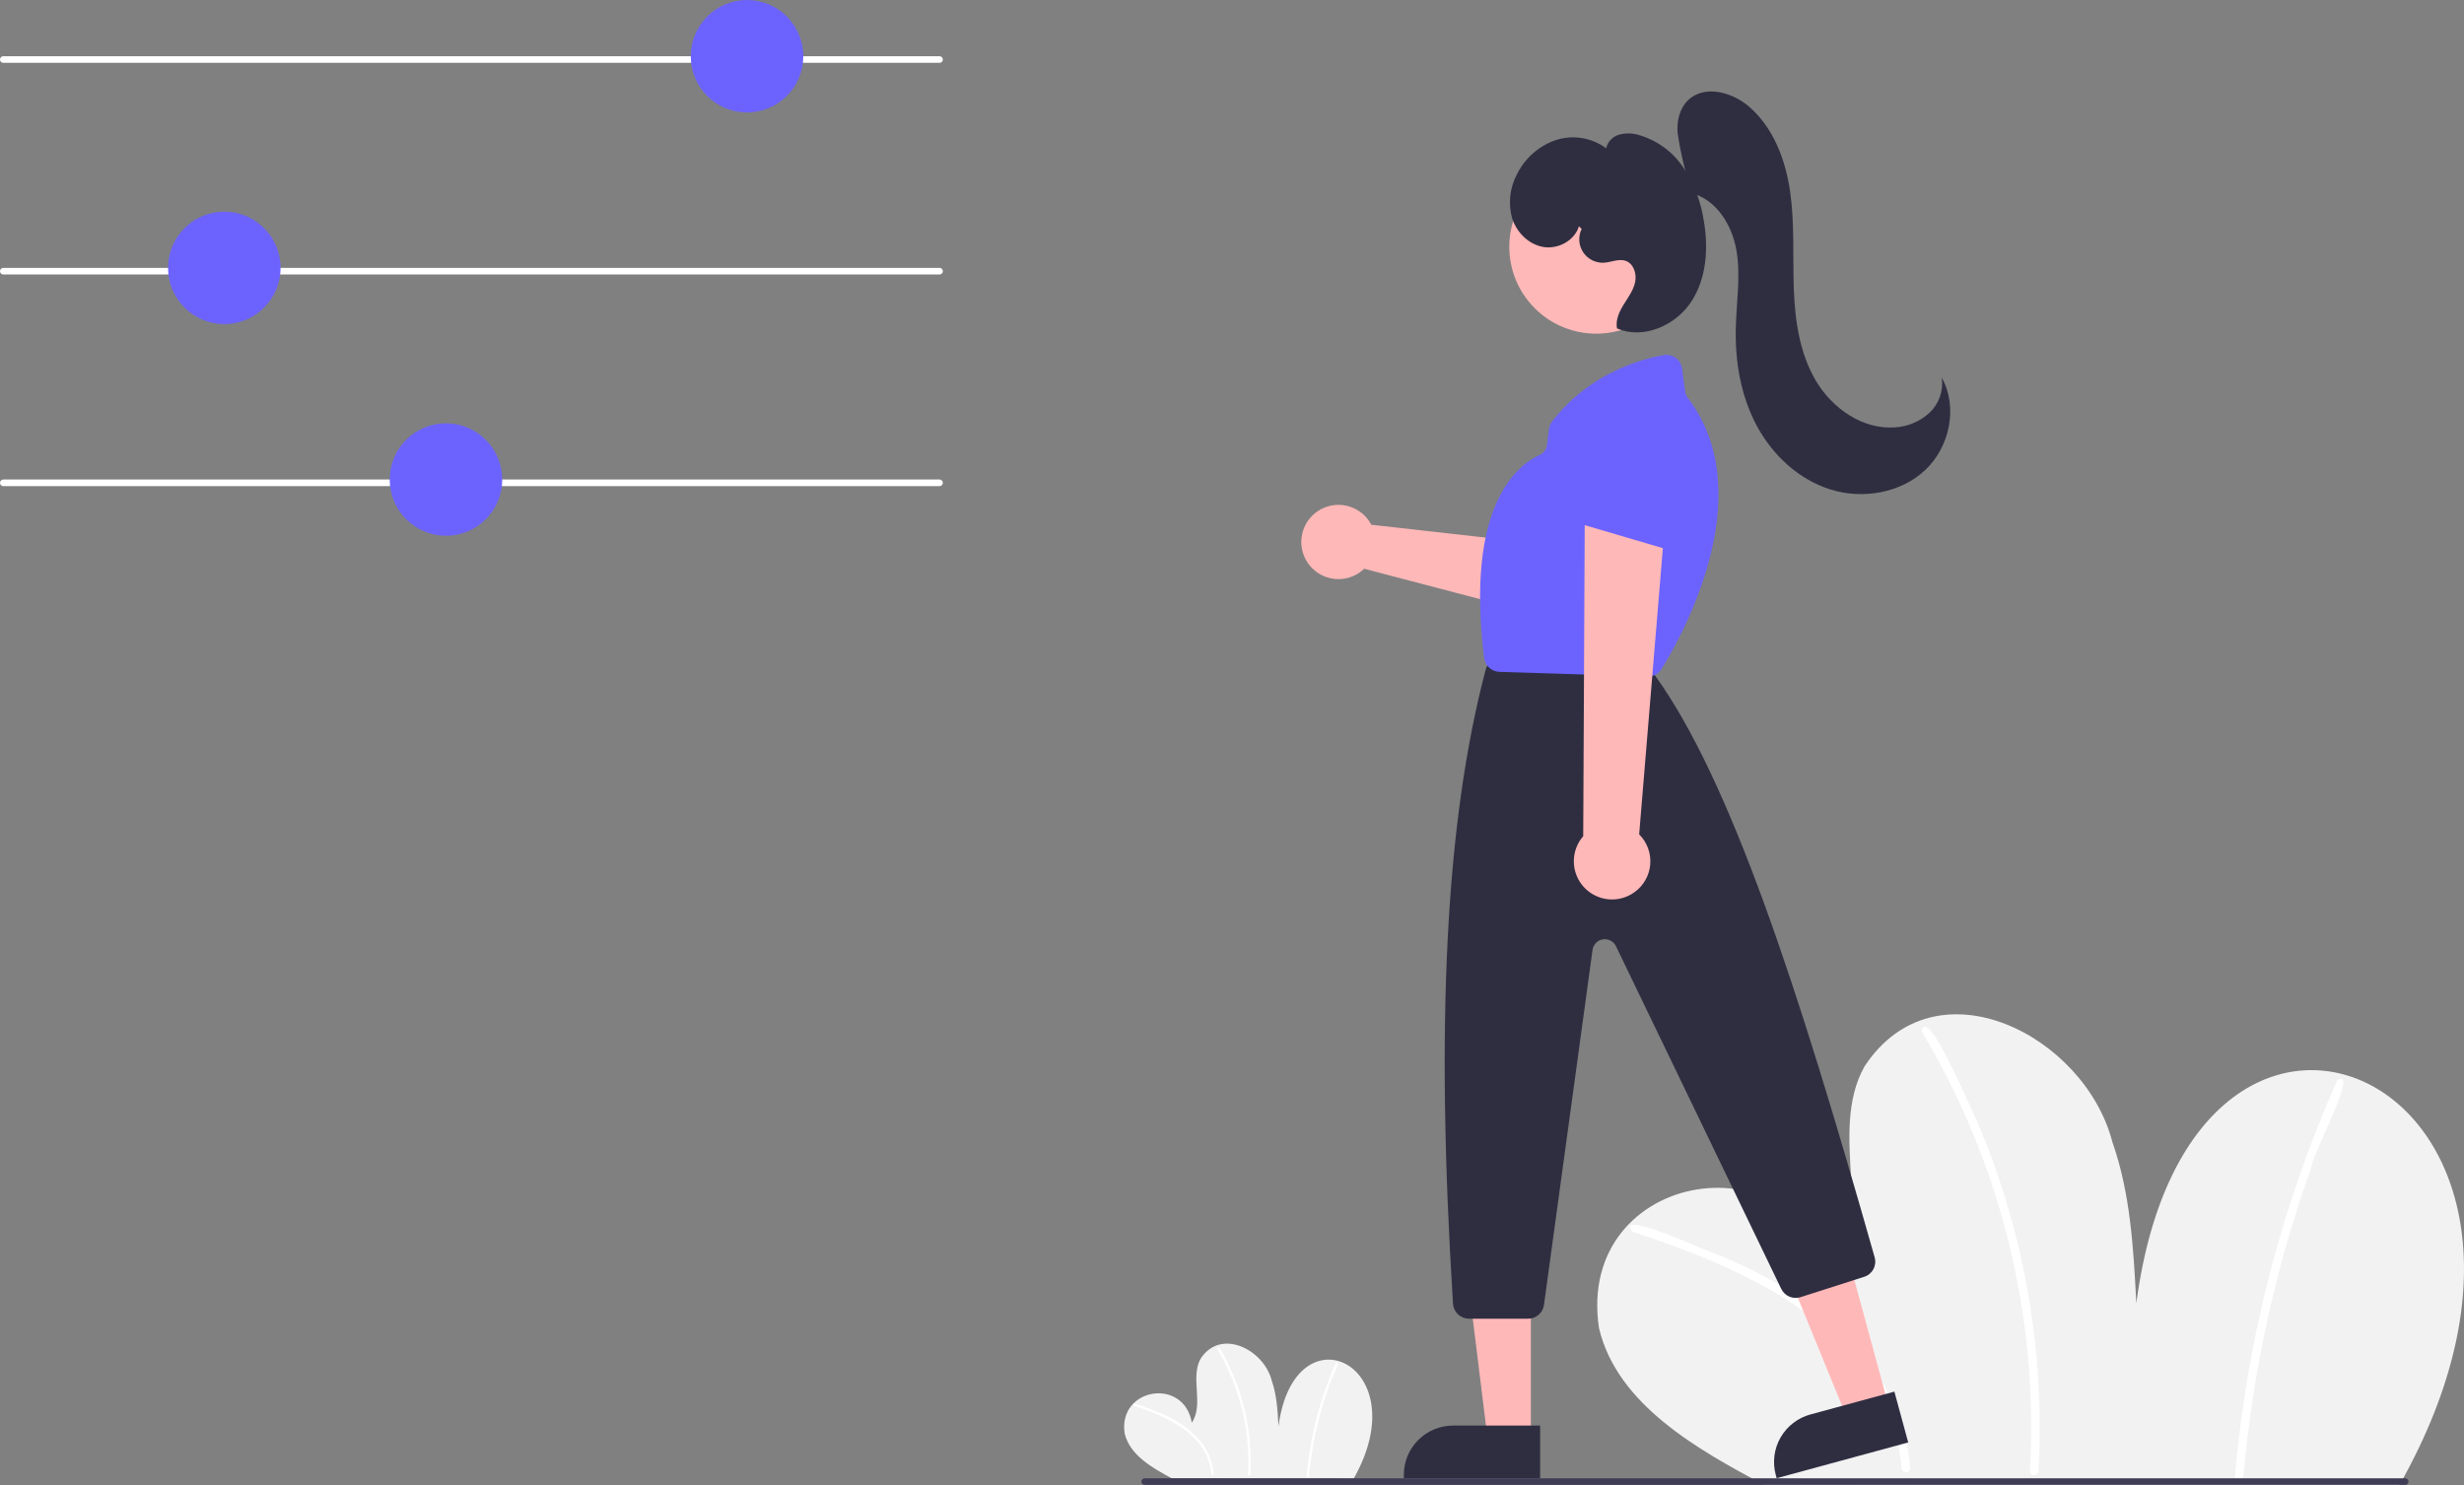 <svg width="612" height="369" viewBox="0 0 612 369" fill="none" xmlns="http://www.w3.org/2000/svg">
<rect x="0" y="0" width="612" height="369" fill="#808080" stroke="none"/>
<g clip-path="url(#clip0)">
<path d="M595.928 369C651.996 269.84 544.456 219.056 530.614 323.767C529.913 310.254 529.171 296.523 524.681 283.758C517.863 257.277 480.815 238.088 463.12 264.894C453.765 281.504 466.17 304.803 455.413 320.542C448.628 280.931 391.104 290.223 397.161 329.968C401.708 349.063 421.886 360.175 437.992 368.813L595.928 369Z" fill="#F2F2F2"/>
<path d="M405.401 305.974C433.861 315.208 469.429 330.762 472.314 364.758C472.397 366.106 474.507 366.115 474.423 364.757C473.686 352.753 467.835 341.768 459.733 333.08C450.85 323.555 439.339 317.05 427.454 312.002C425.131 311.465 400.944 300.024 405.401 305.974Z" fill="white"/>
<path d="M477.306 256.251C497.002 289.135 506.374 327.173 504.208 365.442C504.13 366.798 506.239 366.793 506.317 365.442C507.996 335.363 502.639 305.307 490.67 277.66C489.326 275.185 478.481 249.129 477.306 256.251V256.251Z" fill="white"/>
<path d="M580.525 268.363C566.64 299.576 558.045 332.882 555.092 366.915C554.974 368.267 557.084 368.259 557.201 366.915C559.498 340.672 565.171 314.835 574.079 290.043C574.054 287.282 586.209 264.869 580.525 268.363V268.363Z" fill="white"/>
<path d="M336.239 367.294C352.289 338.909 321.505 324.371 317.542 354.346C317.342 350.478 317.129 346.547 315.844 342.893C313.892 335.313 303.287 329.82 298.221 337.493C295.544 342.248 299.095 348.917 296.015 353.423C294.073 342.084 277.606 344.744 279.34 356.121C280.642 361.587 286.418 364.768 291.028 367.241L336.239 367.294Z" fill="#F2F2F2"/>
<path d="M281.699 349.253C289.846 351.896 300.027 356.348 300.853 366.08C300.877 366.466 301.481 366.469 301.457 366.08C301.146 362.662 299.66 359.458 297.252 357.012C294.627 354.377 291.48 352.322 288.012 350.978C287.347 350.825 280.423 347.55 281.699 349.253Z" fill="white"/>
<path d="M302.282 335.019C307.92 344.432 310.603 355.321 309.983 366.276C309.961 366.664 310.565 366.663 310.587 366.276C311.068 357.666 309.534 349.062 306.108 341.148C305.723 340.439 302.619 332.98 302.282 335.019V335.019Z" fill="white"/>
<path d="M331.83 338.486C327.855 347.421 325.394 356.955 324.549 366.698C324.515 367.085 325.119 367.082 325.153 366.698C325.811 359.185 327.434 351.789 329.984 344.692C329.977 343.902 333.457 337.486 331.83 338.486V338.486Z" fill="white"/>
<path d="M233.362 15.61H0.822C0.604 15.61 0.395 15.523 0.241 15.369C0.087 15.215 -3.8147e-06 15.006 -3.8147e-06 14.788C-3.8147e-06 14.57 0.087 14.361 0.241 14.207C0.395 14.053 0.604 13.967 0.822 13.967H233.362C233.58 13.967 233.789 14.053 233.943 14.207C234.097 14.361 234.184 14.57 234.184 14.788C234.184 15.006 234.097 15.215 233.943 15.369C233.789 15.523 233.58 15.61 233.362 15.61Z" fill="white"/>
<path d="M185.539 27.933C193.254 27.933 199.508 21.68 199.508 13.967C199.508 6.253 193.254 0 185.539 0C177.824 0 171.57 6.253 171.57 13.967C171.57 21.68 177.824 27.933 185.539 27.933Z" fill="#6C63FF"/>
<path d="M233.362 68.19H0.822C0.604 68.19 0.395 68.104 0.241 67.95C0.087 67.796 -3.8147e-06 67.587 -3.8147e-06 67.369C-3.8147e-06 67.151 0.087 66.942 0.241 66.788C0.395 66.634 0.604 66.547 0.822 66.547H233.362C233.58 66.547 233.789 66.634 233.943 66.788C234.097 66.942 234.184 67.151 234.184 67.369C234.184 67.587 234.097 67.796 233.943 67.95C233.789 68.104 233.58 68.19 233.362 68.19Z" fill="white"/>
<path d="M55.711 80.514C63.425 80.514 69.679 74.261 69.679 66.547C69.679 58.833 63.425 52.58 55.711 52.58C47.996 52.58 41.742 58.833 41.742 66.547C41.742 74.261 47.996 80.514 55.711 80.514Z" fill="#6C63FF"/>
<path d="M233.362 120.771H0.822C0.604 120.771 0.395 120.684 0.241 120.53C0.087 120.376 -3.8147e-06 120.167 -3.8147e-06 119.949C-3.8147e-06 119.731 0.087 119.522 0.241 119.368C0.395 119.214 0.604 119.127 0.822 119.127H233.362C233.58 119.127 233.789 119.214 233.943 119.368C234.097 119.522 234.184 119.731 234.184 119.949C234.184 120.167 234.097 120.376 233.943 120.53C233.789 120.684 233.58 120.771 233.362 120.771Z" fill="white"/>
<path d="M110.764 133.094C118.479 133.094 124.733 126.841 124.733 119.127C124.733 111.414 118.479 105.161 110.764 105.161C103.049 105.161 96.795 111.414 96.795 119.127C96.795 126.841 103.049 133.094 110.764 133.094Z" fill="#6C63FF"/>
<path d="M339.825 129.123C340.113 129.514 340.371 129.928 340.594 130.36L383.903 135.229L390.202 126.72L404.288 134.546L391.888 155.214L338.829 141.292C337.479 142.59 335.765 143.446 333.917 143.746C332.068 144.047 330.172 143.777 328.48 142.974C326.788 142.171 325.381 140.871 324.446 139.249C323.51 137.626 323.091 135.758 323.244 133.891C323.397 132.025 324.114 130.249 325.301 128.8C326.487 127.352 328.087 126.298 329.887 125.781C331.687 125.263 333.602 125.306 335.377 125.903C337.152 126.5 338.704 127.623 339.825 129.123V129.123Z" fill="#FFB8B8"/>
<path d="M401.21 141.948C400.861 141.795 400.536 141.592 400.245 141.346L382.839 126.686C382.421 126.333 382.08 125.898 381.838 125.407C381.597 124.917 381.46 124.381 381.436 123.835C381.412 123.288 381.502 122.743 381.699 122.233C381.897 121.723 382.199 121.259 382.585 120.872L398.38 105.014C399.043 104.343 399.926 103.932 400.867 103.857C401.807 103.782 402.744 104.048 403.505 104.606L415.45 113.278C416.195 113.82 416.728 114.605 416.957 115.498C417.185 116.39 417.095 117.334 416.701 118.168L406.368 140.013C405.928 140.942 405.144 141.664 404.181 142.025C403.218 142.386 402.153 142.359 401.21 141.948H401.21Z" fill="#6C63FF"/>
<path d="M469.101 349.296L458.705 352.123L442.848 313.377L458.19 309.204L469.101 349.296Z" fill="#FFB8B8"/>
<path d="M449.651 351.394L470.52 345.717L473.955 358.339L441.283 367.227L441.059 366.407C440.208 363.277 440.634 359.937 442.246 357.122C443.857 354.306 446.521 352.246 449.651 351.394V351.394Z" fill="#2F2E41"/>
<path d="M380.228 357.227L369.455 357.226L364.329 315.677L380.231 315.678L380.228 357.227Z" fill="#FFB8B8"/>
<path d="M360.909 354.148H382.537V367.229H348.677V366.379C348.677 363.135 349.966 360.024 352.26 357.731C354.554 355.437 357.665 354.148 360.909 354.148V354.148Z" fill="#2F2E41"/>
<path d="M411.721 76.576C420.15 68.148 420.15 54.484 411.721 46.056C403.292 37.629 389.625 37.629 381.196 46.056C372.767 54.484 372.767 68.148 381.196 76.576C389.625 85.003 403.292 85.003 411.721 76.576Z" fill="#FFB8B8"/>
<path d="M379.569 327.602H364.846C363.84 327.601 362.871 327.216 362.138 326.527C361.404 325.838 360.96 324.896 360.895 323.892C356.508 254.161 359.075 204.142 368.971 166.479C369.014 166.315 369.068 166.153 369.131 165.995L369.92 164.024C370.211 163.288 370.717 162.658 371.372 162.214C372.027 161.771 372.801 161.535 373.592 161.538H403.868C404.438 161.537 405.002 161.661 405.52 161.899C406.039 162.137 406.499 162.485 406.87 162.918L410.983 167.716C411.063 167.809 411.138 167.905 411.21 168.005C429.754 193.86 446.372 244.407 465.618 312.348C465.902 313.335 465.789 314.395 465.304 315.3C464.818 316.205 463.998 316.885 463.018 317.195L447.196 322.258C446.287 322.544 445.306 322.494 444.431 322.118C443.557 321.742 442.846 321.064 442.428 320.209L401.369 235.061C401.082 234.466 400.611 233.979 400.025 233.673C399.44 233.366 398.771 233.256 398.119 233.36C397.466 233.463 396.864 233.773 396.401 234.245C395.939 234.717 395.641 235.325 395.551 235.98L383.487 324.184C383.355 325.13 382.885 325.996 382.166 326.624C381.446 327.252 380.524 327.599 379.569 327.602V327.602Z" fill="#2F2E41"/>
<path d="M409.323 168.067C409.281 168.067 409.24 168.066 409.199 168.065L372.423 166.904C371.477 166.878 370.573 166.512 369.875 165.874C369.176 165.236 368.731 164.369 368.619 163.43C363.957 125.699 376.742 115.591 382.456 112.998C382.933 112.782 383.347 112.447 383.657 112.025C383.967 111.602 384.162 111.107 384.224 110.587L384.718 106.633C384.803 105.934 385.073 105.271 385.5 104.712C394.458 93.11 406.69 89.394 413.184 88.213C413.711 88.118 414.251 88.131 414.773 88.252C415.294 88.373 415.785 88.598 416.217 88.914C416.648 89.231 417.011 89.631 417.283 90.092C417.555 90.553 417.73 91.064 417.799 91.595L418.539 97.274C418.615 97.815 418.831 98.328 419.166 98.76C437.848 123.179 417.036 159.235 412.674 166.214C412.317 166.781 411.823 167.248 411.237 167.572C410.651 167.896 409.992 168.066 409.323 168.067Z" fill="#6C63FF"/>
<path d="M405.893 221.695C407.023 220.903 407.965 219.873 408.654 218.677C409.342 217.481 409.76 216.148 409.878 214.774C409.996 213.399 409.811 212.015 409.336 210.719C408.861 209.423 408.107 208.248 407.129 207.275L413.96 124.795L393.621 127.592L393.234 207.729C391.708 209.481 390.878 211.732 390.901 214.055C390.924 216.378 391.799 218.612 393.359 220.334C394.919 222.055 397.057 223.145 399.367 223.396C401.677 223.647 403.999 223.042 405.893 221.695H405.893Z" fill="#FFB8B8"/>
<path d="M415.289 136.671C414.908 136.671 414.529 136.616 414.163 136.508L392.329 130.088C391.804 129.933 391.317 129.672 390.899 129.32C390.48 128.968 390.139 128.532 389.897 128.042C389.656 127.551 389.518 127.016 389.494 126.469C389.47 125.923 389.56 125.377 389.757 124.867L397.837 103.996C398.174 103.114 398.817 102.383 399.649 101.936C400.48 101.489 401.444 101.356 402.365 101.561L416.791 104.696C417.691 104.892 418.495 105.396 419.063 106.122C419.631 106.847 419.929 107.748 419.903 108.669L419.232 132.825C419.204 133.853 418.776 134.829 418.04 135.547C417.304 136.265 416.317 136.668 415.289 136.671V136.671Z" fill="#6C63FF"/>
<path d="M597.387 368.884H284.32C284.103 368.884 283.894 368.798 283.739 368.643C283.585 368.489 283.499 368.28 283.499 368.063C283.499 367.845 283.585 367.636 283.739 367.482C283.894 367.328 284.103 367.241 284.32 367.241H597.387C597.605 367.241 597.814 367.328 597.968 367.482C598.122 367.636 598.209 367.845 598.209 368.063C598.209 368.28 598.122 368.489 597.968 368.643C597.814 368.798 597.605 368.884 597.387 368.884Z" fill="#3F3D56"/>
<path d="M420.206 47.894C418.603 43.035 417.42 38.048 416.669 32.987C416.433 30.04 417.188 26.87 419.334 24.837C423.351 21.032 430.175 22.844 434.375 26.445C440.446 31.649 443.473 39.646 444.618 47.559C445.762 55.472 445.258 63.519 445.534 71.509C445.809 79.499 446.952 87.715 451.026 94.594C455.101 101.474 462.661 106.754 470.636 106.169C473.855 105.995 476.911 104.7 479.275 102.508C480.435 101.405 481.314 100.039 481.838 98.526C482.361 97.013 482.514 95.396 482.284 93.811C486.36 101.109 484.294 110.999 478.214 116.736C472.134 122.473 462.782 124.095 454.789 121.645C446.797 119.196 440.218 113.054 436.289 105.677C432.36 98.299 430.92 89.777 431.129 81.421C431.289 75.004 432.38 68.535 431.295 62.209C430.211 55.883 426.251 49.459 420.007 47.969L420.206 47.894Z" fill="#2F2E41"/>
<path d="M392.165 56.212C391.1 59.768 387.028 61.96 383.365 61.359C379.701 60.758 376.689 57.741 375.576 54.2C374.57 50.584 374.982 46.719 376.728 43.396C377.69 41.404 379.036 39.622 380.688 38.15C382.34 36.679 384.266 35.548 386.356 34.822C388.458 34.125 390.696 33.944 392.882 34.293C395.068 34.643 397.139 35.512 398.919 36.829C399.108 36.03 399.507 35.296 400.075 34.703C400.642 34.109 401.358 33.678 402.147 33.453C403.738 33.024 405.416 33.049 406.993 33.524C411.536 34.819 415.473 37.683 418.104 41.606C420.701 45.518 422.419 49.946 423.14 54.585C424.38 61.543 423.922 69.146 420.014 75.034C416.106 80.922 408.11 84.4 401.624 81.592C401.219 79.525 402.177 77.443 403.286 75.652C404.394 73.86 405.708 72.115 406.134 70.052C406.56 67.989 405.744 65.465 403.748 64.79C402.045 64.215 400.229 65.147 398.435 65.26C397.417 65.324 396.399 65.119 395.485 64.665C394.57 64.212 393.791 63.526 393.225 62.677C392.66 61.827 392.327 60.844 392.262 59.825C392.196 58.807 392.4 57.789 392.852 56.874L392.165 56.212Z" fill="#2F2E41"/>
</g>
<defs>
<clipPath id="clip0">
<rect width="612" height="369" fill="white"/>
</clipPath>
</defs>
</svg>
